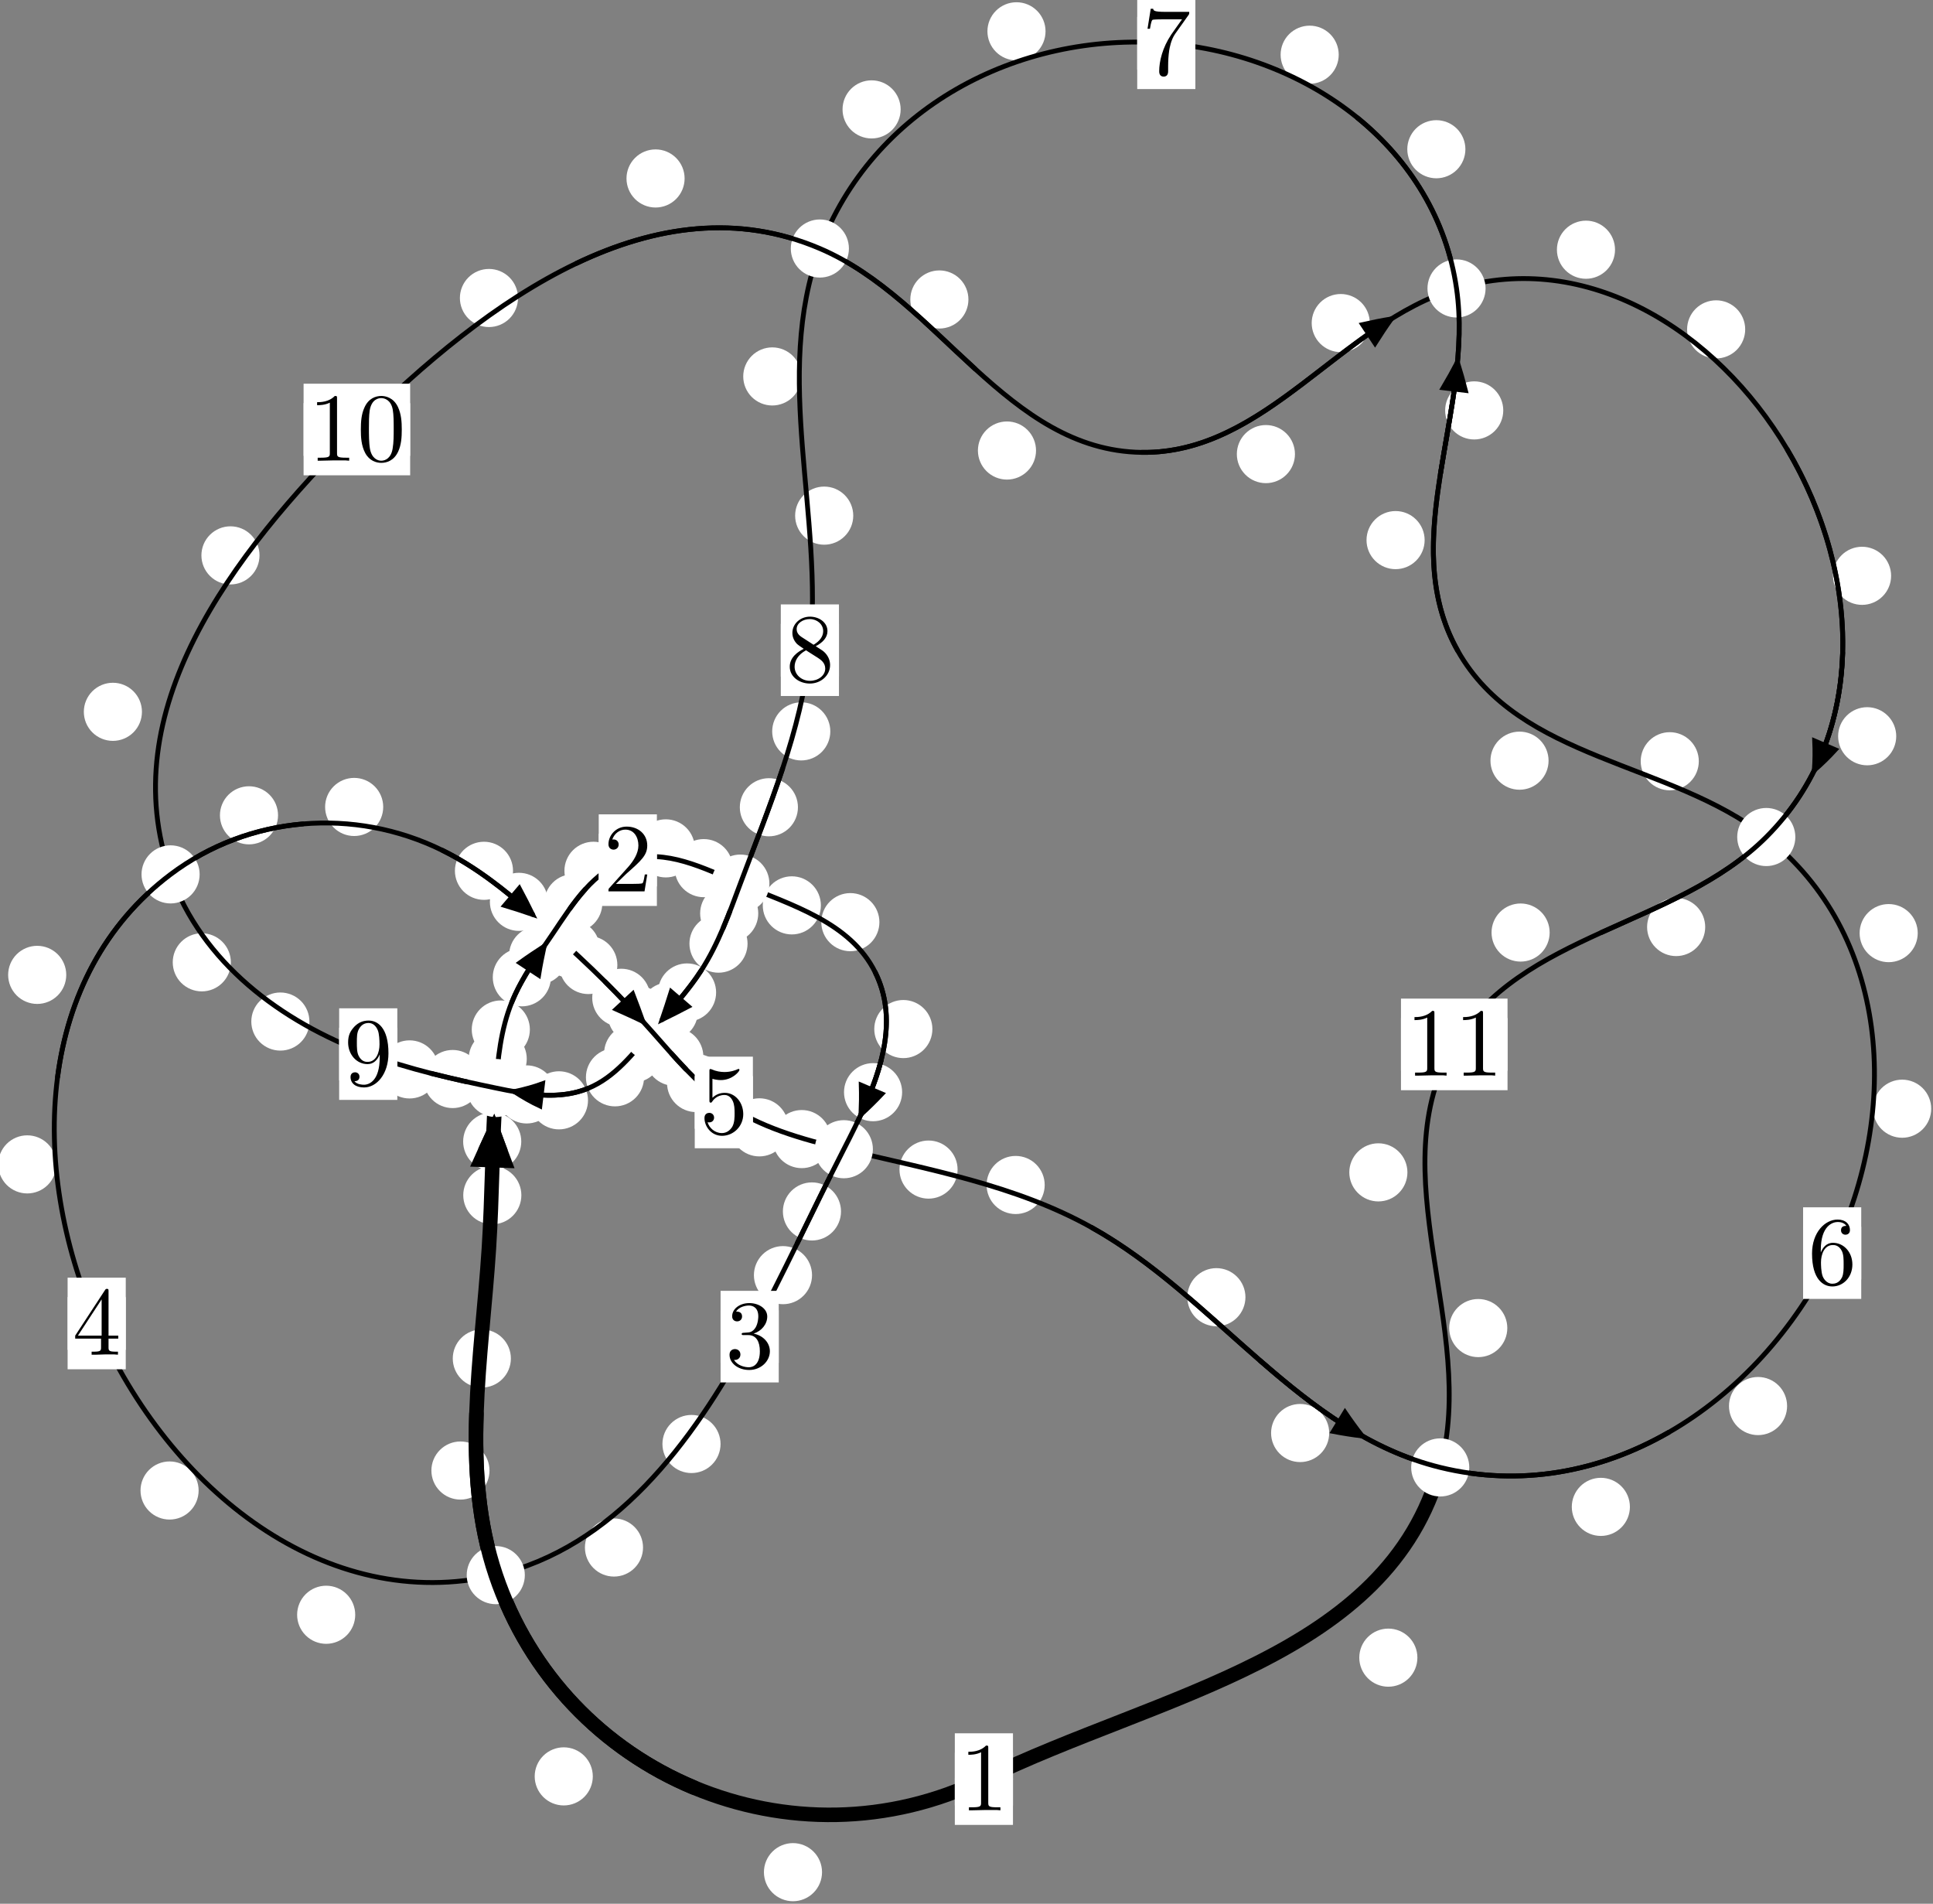 <?xml version="1.0"?>
<!-- Created by MetaPost 1.999 on 2021.07.06:0014 -->
<svg version="1.1" xmlns="http://www.w3.org/2000/svg" xmlns:xlink="http://www.w3.org/1999/xlink" width="198.846" height="195.799" viewBox="0 0 198.846 195.799">
<rect x="0" y="0" width="198.846" height="195.799" fill="#808080" stroke="none"/>
<!-- Original BoundingBox: -51.184433 -33.538925 147.661316 162.259979 -->
  <defs>
    <g transform="scale(0.01,0.01)" id="GLYPHcmr10_48">
      <path style="fill-rule: evenodd;" d="M460 -320C460 -400,455 -480,420 -554C374 -650,292 -666,250 -666C190 -666,117 -640,76 -547C44 -478,39 -400,39 -320C39 -245,43 -155,84 -79C127 2,200 22,249 22C303 22,379 1,423 -94C455 -163,460 -241,460 -320M249 -0C210 -0,151 -25,133 -121C122 -181,122 -273,122 -332C122 -396,122 -462,130 -516C149 -635,224 -644,249 -644C282 -644,348 -626,367 -527C377 -471,377 -395,377 -332C377 -257,377 -189,366 -125C351 -30,294 -0,249 -0"></path>
    </g>
    <g transform="scale(0.01,0.01)" id="GLYPHcmr10_49">
      <path style="fill-rule: evenodd;" d="M294 -640C294 -664,294 -666,271 -666C209 -602,121 -602,89 -602L89 -571C109 -571,168 -571,220 -597L220 -79C220 -43,217 -31,127 -31L95 -31L95 -0L257 -0L130 -3L217 -3L257 -3L297 -3L384 -3L419 -0L419 -31L387 -31C297 -31,294 -42,294 -79"></path>
    </g>
    <g transform="scale(0.01,0.01)" id="GLYPHcmr10_50">
      <path style="fill-rule: evenodd;" d="M127 -77L233 -180C389 -318,449 -372,449 -472C449 -586,359 -666,237 -666C124 -666,50 -574,50 -485C50 -429,100 -429,103 -429C120 -429,155 -441,155 -482C155 -508,137 -534,102 -534C94 -534,92 -534,89 -533C112 -598,166 -635,224 -635C315 -635,358 -554,358 -472C358 -392,308 -313,253 -251L61 -37C50 -26,50 -24,50 -0L421 -0L449 -174L424 -174C419 -144,412 -100,402 -85C395 -77,329 -77,307 -77"></path>
    </g>
    <g transform="scale(0.01,0.01)" id="GLYPHcmr10_51">
      <path style="fill-rule: evenodd;" d="M290 -352C372 -379,430 -449,430 -528C430 -610,342 -666,246 -666C145 -666,69 -606,69 -530C69 -497,91 -478,120 -478C151 -478,171 -500,171 -529C171 -579,124 -579,109 -579C140 -628,206 -641,242 -641C283 -641,338 -619,338 -529C338 -517,336 -459,310 -415C280 -367,246 -364,221 -363C213 -362,189 -360,182 -360C174 -359,167 -358,167 -348C167 -337,174 -337,191 -337L235 -337C317 -337,354 -269,354 -171C354 -35,285 -6,241 -6C198 -6,123 -23,88 -82C123 -77,154 -99,154 -137C154 -173,127 -193,98 -193C74 -193,42 -179,42 -135C42 -44,135 22,244 22C366 22,457 -69,457 -171C457 -253,394 -331,290 -352"></path>
    </g>
    <g transform="scale(0.01,0.01)" id="GLYPHcmr10_52">
      <path style="fill-rule: evenodd;" d="M294 -165L294 -78C294 -42,292 -31,218 -31L197 -31L197 -0L332 -0L238 -3L290 -3L332 -3L374 -3L427 -3L468 -0L468 -31L447 -31C373 -31,371 -42,371 -78L371 -165L471 -165L471 -196L371 -196L371 -651C371 -671,371 -677,355 -677C346 -677,343 -677,335 -665L28 -196L28 -165M300 -196L56 -196L300 -569"></path>
    </g>
    <g transform="scale(0.01,0.01)" id="GLYPHcmr10_53">
      <path style="fill-rule: evenodd;" d="M449 -201C449 -320,367 -420,259 -420C211 -420,168 -404,132 -369L132 -564C152 -558,185 -551,217 -551C340 -551,410 -642,410 -655C410 -661,407 -666,400 -666C399 -666,397 -666,392 -663C372 -654,323 -634,256 -634C216 -634,170 -641,123 -662C115 -665,113 -665,111 -665C101 -665,101 -657,101 -641L101 -345C101 -327,101 -319,115 -319C122 -319,124 -322,128 -328C139 -344,176 -398,257 -398C309 -398,334 -352,342 -334C358 -297,360 -258,360 -208C360 -173,360 -113,336 -71C312 -32,275 -6,229 -6C156 -6,99 -59,82 -118C85 -117,88 -116,99 -116C132 -116,149 -141,149 -165C149 -189,132 -214,99 -214C85 -214,50 -207,50 -161C50 -75,119 22,231 22C347 22,449 -74,449 -201"></path>
    </g>
    <g transform="scale(0.01,0.01)" id="GLYPHcmr10_54">
      <path style="fill-rule: evenodd;" d="M132 -328L132 -352C132 -605,256 -641,307 -641C331 -641,373 -635,395 -601C380 -601,340 -601,340 -556C340 -525,364 -510,386 -510C402 -510,432 -519,432 -558C432 -618,388 -666,305 -666C177 -666,42 -537,42 -316C42 -49,158 22,251 22C362 22,457 -72,457 -204C457 -331,368 -427,257 -427C189 -427,152 -376,132 -328M251 -6C188 -6,158 -66,152 -81C134 -128,134 -208,134 -226C134 -304,166 -404,256 -404C272 -404,318 -404,349 -342C367 -305,367 -254,367 -205C367 -157,367 -107,350 -71C320 -11,274 -6,251 -6"></path>
    </g>
    <g transform="scale(0.01,0.01)" id="GLYPHcmr10_55">
      <path style="fill-rule: evenodd;" d="M476 -609C485 -621,485 -623,485 -644L242 -644C120 -644,118 -657,114 -676L89 -676L56 -470L81 -470C84 -486,93 -549,106 -561C113 -567,191 -567,204 -567L411 -567C400 -551,321 -442,299 -409C209 -274,176 -135,176 -33C176 -23,176 22,222 22C268 22,268 -23,268 -33L268 -84C268 -139,271 -194,279 -248C283 -271,297 -357,341 -419"></path>
    </g>
    <g transform="scale(0.01,0.01)" id="GLYPHcmr10_56">
      <path style="fill-rule: evenodd;" d="M163 -457C117 -487,113 -521,113 -538C113 -599,178 -641,249 -641C322 -641,386 -589,386 -517C386 -460,347 -412,287 -377M309 -362C381 -399,430 -451,430 -517C430 -609,341 -666,250 -666C150 -666,69 -592,69 -499C69 -481,71 -436,113 -389C124 -377,161 -352,186 -335C128 -306,42 -250,42 -151C42 -45,144 22,249 22C362 22,457 -61,457 -168C457 -204,446 -249,408 -291C389 -312,373 -322,309 -362M209 -320L332 -242C360 -223,407 -193,407 -132C407 -58,332 -6,250 -6C164 -6,92 -68,92 -151C92 -209,124 -273,209 -320"></path>
    </g>
    <g transform="scale(0.01,0.01)" id="GLYPHcmr10_57">
      <path style="fill-rule: evenodd;" d="M367 -318L367 -286C367 -52,263 -6,205 -6C188 -6,134 -8,107 -42C151 -42,159 -71,159 -88C159 -119,135 -134,113 -134C97 -134,67 -125,67 -86C67 -19,121 22,206 22C335 22,457 -114,457 -329C457 -598,342 -666,253 -666C198 -666,149 -648,106 -603C65 -558,42 -516,42 -441C42 -316,130 -218,242 -218C303 -218,344 -260,367 -318M243 -241C227 -241,181 -241,150 -304C132 -341,132 -391,132 -440C132 -494,132 -541,153 -578C180 -628,218 -641,253 -641C299 -641,332 -607,349 -562C361 -530,365 -467,365 -421C365 -338,331 -241,243 -241"></path>
    </g>
  </defs>
  <path d="M84.562 192.55C84.562 191.757,84.247 190.997,83.687 190.437C83.126 189.876,82.366 189.561,81.573 189.561C80.781 189.561,80.02 189.876,79.46 190.437C78.899 190.997,78.585 191.757,78.585 192.55C78.585 193.343,78.899 194.103,79.46 194.663C80.02 195.224,80.781 195.539,81.573 195.539C82.366 195.539,83.126 195.224,83.687 194.663C84.247 194.103,84.562 193.343,84.562 192.55Z" style="fill: rgb(100%,100%,100%);stroke: none;"></path>
  <path d="M104.201 182.978C104.201 182.185,103.886 181.425,103.326 180.864C102.765 180.304,102.005 179.989,101.212 179.989C100.42 179.989,99.659 180.304,99.099 180.864C98.538 181.425,98.223 182.185,98.223 182.978C98.223 183.77,98.538 184.53,99.099 185.091C99.659 185.651,100.42 185.966,101.212 185.966C102.005 185.966,102.765 185.651,103.326 185.091C103.886 184.53,104.201 183.77,104.201 182.978Z" style="fill: rgb(100%,100%,100%);stroke: none;"></path>
  <path d="M50.355 151.243C50.355 150.45,50.04 149.69,49.479 149.13C48.919 148.569,48.159 148.254,47.366 148.254C46.573 148.254,45.813 148.569,45.253 149.13C44.692 149.69,44.377 150.45,44.377 151.243C44.377 152.036,44.692 152.796,45.253 153.356C45.813 153.917,46.573 154.232,47.366 154.232C48.159 154.232,48.919 153.917,49.479 153.356C50.04 152.796,50.355 152.036,50.355 151.243Z" style="fill: rgb(100%,100%,100%);stroke: none;"></path>
  <path d="M60.981 182.699C60.981 181.906,60.666 181.146,60.106 180.585C59.545 180.025,58.785 179.71,57.992 179.71C57.2 179.71,56.439 180.025,55.879 180.585C55.319 181.146,55.004 181.906,55.004 182.699C55.004 183.491,55.319 184.251,55.879 184.812C56.439 185.372,57.2 185.687,57.992 185.687C58.785 185.687,59.545 185.372,60.106 184.812C60.666 184.251,60.981 183.491,60.981 182.699Z" style="fill: rgb(100%,100%,100%);stroke: none;"></path>
  <path d="M53.632 122.927C53.632 122.134,53.317 121.374,52.757 120.814C52.197 120.253,51.436 119.938,50.644 119.938C49.851 119.938,49.091 120.253,48.53 120.814C47.97 121.374,47.655 122.134,47.655 122.927C47.655 123.72,47.97 124.48,48.53 125.04C49.091 125.601,49.851 125.916,50.644 125.916C51.436 125.916,52.197 125.601,52.757 125.04C53.317 124.48,53.632 123.72,53.632 122.927Z" style="fill: rgb(100%,100%,100%);stroke: none;"></path>
  <path d="M52.554 139.72C52.554 138.927,52.239 138.167,51.678 137.607C51.118 137.046,50.358 136.731,49.565 136.731C48.772 136.731,48.012 137.046,47.452 137.607C46.891 138.167,46.576 138.927,46.576 139.72C46.576 140.513,46.891 141.273,47.452 141.833C48.012 142.394,48.772 142.709,49.565 142.709C50.358 142.709,51.118 142.394,51.678 141.833C52.239 141.273,52.554 140.513,52.554 139.72Z" style="fill: rgb(100%,100%,100%);stroke: none;"></path>
  <path d="M54.188 108.902C54.188 108.109,53.874 107.349,53.313 106.788C52.753 106.228,51.992 105.913,51.2 105.913C50.407 105.913,49.647 106.228,49.086 106.788C48.526 107.349,48.211 108.109,48.211 108.902C48.211 109.694,48.526 110.454,49.086 111.015C49.647 111.575,50.407 111.89,51.2 111.89C51.992 111.89,52.753 111.575,53.313 111.015C53.874 110.454,54.188 109.694,54.188 108.902Z" style="fill: rgb(100%,100%,100%);stroke: none;"></path>
  <path d="M53.622 117.404C53.622 116.611,53.307 115.851,52.746 115.29C52.186 114.73,51.426 114.415,50.633 114.415C49.84 114.415,49.08 114.73,48.52 115.29C47.959 115.851,47.644 116.611,47.644 117.404C47.644 118.196,47.959 118.956,48.52 119.517C49.08 120.077,49.84 120.392,50.633 120.392C51.426 120.392,52.186 120.077,52.746 119.517C53.307 118.956,53.622 118.196,53.622 117.404Z" style="fill: rgb(100%,100%,100%);stroke: none;"></path>
  <path d="M56.669 100.512C56.669 99.719,56.354 98.959,55.794 98.399C55.233 97.838,54.473 97.523,53.68 97.523C52.888 97.523,52.128 97.838,51.567 98.399C51.007 98.959,50.692 99.719,50.692 100.512C50.692 101.305,51.007 102.065,51.567 102.625C52.128 103.186,52.888 103.501,53.68 103.501C54.473 103.501,55.233 103.186,55.794 102.625C56.354 102.065,56.669 101.305,56.669 100.512Z" style="fill: rgb(100%,100%,100%);stroke: none;"></path>
  <path d="M54.507 105.884C54.507 105.091,54.192 104.331,53.632 103.77C53.071 103.21,52.311 102.895,51.518 102.895C50.726 102.895,49.965 103.21,49.405 103.77C48.844 104.331,48.529 105.091,48.529 105.884C48.529 106.676,48.844 107.437,49.405 107.997C49.965 108.557,50.726 108.872,51.518 108.872C52.311 108.872,53.071 108.557,53.632 107.997C54.192 107.437,54.507 106.676,54.507 105.884Z" style="fill: rgb(100%,100%,100%);stroke: none;"></path>
  <path d="M61.961 92.893C61.961 92.1,61.646 91.34,61.086 90.779C60.525 90.219,59.765 89.904,58.973 89.904C58.18 89.904,57.42 90.219,56.859 90.779C56.299 91.34,55.984 92.1,55.984 92.893C55.984 93.685,56.299 94.445,56.859 95.006C57.42 95.566,58.18 95.881,58.973 95.881C59.765 95.881,60.525 95.566,61.086 95.006C61.646 94.445,61.961 93.685,61.961 92.893Z" style="fill: rgb(100%,100%,100%);stroke: none;"></path>
  <path d="M58.346 98.262C58.346 97.47,58.031 96.71,57.471 96.149C56.91 95.589,56.15 95.274,55.357 95.274C54.565 95.274,53.805 95.589,53.244 96.149C52.684 96.71,52.369 97.47,52.369 98.262C52.369 99.055,52.684 99.815,53.244 100.376C53.805 100.936,54.565 101.251,55.357 101.251C56.15 101.251,56.91 100.936,57.471 100.376C58.031 99.815,58.346 99.055,58.346 98.262Z" style="fill: rgb(100%,100%,100%);stroke: none;"></path>
  <path d="M71.479 87.254C71.479 86.461,71.165 85.701,70.604 85.14C70.044 84.58,69.283 84.265,68.491 84.265C67.698 84.265,66.938 84.58,66.377 85.14C65.817 85.701,65.502 86.461,65.502 87.254C65.502 88.046,65.817 88.806,66.377 89.367C66.938 89.927,67.698 90.242,68.491 90.242C69.283 90.242,70.044 89.927,70.604 89.367C71.165 88.806,71.479 88.046,71.479 87.254Z" style="fill: rgb(100%,100%,100%);stroke: none;"></path>
  <path d="M64.039 89.559C64.039 88.766,63.724 88.006,63.164 87.445C62.603 86.885,61.843 86.57,61.051 86.57C60.258 86.57,59.498 86.885,58.937 87.445C58.377 88.006,58.062 88.766,58.062 89.559C58.062 90.351,58.377 91.111,58.937 91.672C59.498 92.232,60.258 92.547,61.051 92.547C61.843 92.547,62.603 92.232,63.164 91.672C63.724 91.111,64.039 90.351,64.039 89.559Z" style="fill: rgb(100%,100%,100%);stroke: none;"></path>
  <path d="M84.444 93.116C84.444 92.323,84.129 91.563,83.568 91.003C83.008 90.442,82.248 90.127,81.455 90.127C80.662 90.127,79.902 90.442,79.342 91.003C78.781 91.563,78.466 92.323,78.466 93.116C78.466 93.909,78.781 94.669,79.342 95.229C79.902 95.79,80.662 96.105,81.455 96.105C82.248 96.105,83.008 95.79,83.568 95.229C84.129 94.669,84.444 93.909,84.444 93.116Z" style="fill: rgb(100%,100%,100%);stroke: none;"></path>
  <path d="M75.383 89.287C75.383 88.494,75.068 87.734,74.508 87.174C73.947 86.613,73.187 86.298,72.394 86.298C71.602 86.298,70.841 86.613,70.281 87.174C69.72 87.734,69.406 88.494,69.406 89.287C69.406 90.08,69.72 90.84,70.281 91.4C70.841 91.961,71.602 92.276,72.394 92.276C73.187 92.276,73.947 91.961,74.508 91.4C75.068 90.84,75.383 90.08,75.383 89.287Z" style="fill: rgb(100%,100%,100%);stroke: none;"></path>
  <path d="M95.914 105.837C95.914 105.045,95.599 104.285,95.039 103.724C94.478 103.164,93.718 102.849,92.925 102.849C92.133 102.849,91.372 103.164,90.812 103.724C90.251 104.285,89.936 105.045,89.936 105.837C89.936 106.63,90.251 107.39,90.812 107.951C91.372 108.511,92.133 108.826,92.925 108.826C93.718 108.826,94.478 108.511,95.039 107.951C95.599 107.39,95.914 106.63,95.914 105.837Z" style="fill: rgb(100%,100%,100%);stroke: none;"></path>
  <path d="M90.464 94.842C90.464 94.049,90.149 93.289,89.589 92.729C89.028 92.168,88.268 91.853,87.475 91.853C86.683 91.853,85.923 92.168,85.362 92.729C84.802 93.289,84.487 94.049,84.487 94.842C84.487 95.635,84.802 96.395,85.362 96.955C85.923 97.516,86.683 97.831,87.475 97.831C88.268 97.831,89.028 97.516,89.589 96.955C90.149 96.395,90.464 95.635,90.464 94.842Z" style="fill: rgb(100%,100%,100%);stroke: none;"></path>
  <path d="M86.514 124.595C86.514 123.803,86.199 123.043,85.638 122.482C85.078 121.922,84.318 121.607,83.525 121.607C82.732 121.607,81.972 121.922,81.412 122.482C80.851 123.043,80.536 123.803,80.536 124.595C80.536 125.388,80.851 126.148,81.412 126.709C81.972 127.269,82.732 127.584,83.525 127.584C84.318 127.584,85.078 127.269,85.638 126.709C86.199 126.148,86.514 125.388,86.514 124.595Z" style="fill: rgb(100%,100%,100%);stroke: none;"></path>
  <path d="M92.801 112.33C92.801 111.537,92.486 110.777,91.925 110.217C91.365 109.656,90.605 109.341,89.812 109.341C89.019 109.341,88.259 109.656,87.699 110.217C87.138 110.777,86.823 111.537,86.823 112.33C86.823 113.123,87.138 113.883,87.699 114.443C88.259 115.004,89.019 115.319,89.812 115.319C90.605 115.319,91.365 115.004,91.925 114.443C92.486 113.883,92.801 113.123,92.801 112.33Z" style="fill: rgb(100%,100%,100%);stroke: none;"></path>
  <path d="M74.122 148.513C74.122 147.72,73.807 146.96,73.246 146.4C72.686 145.839,71.926 145.524,71.133 145.524C70.34 145.524,69.58 145.839,69.02 146.4C68.459 146.96,68.144 147.72,68.144 148.513C68.144 149.306,68.459 150.066,69.02 150.626C69.58 151.187,70.34 151.502,71.133 151.502C71.926 151.502,72.686 151.187,73.246 150.626C73.807 150.066,74.122 149.306,74.122 148.513Z" style="fill: rgb(100%,100%,100%);stroke: none;"></path>
  <path d="M83.533 131.148C83.533 130.355,83.218 129.595,82.657 129.034C82.097 128.474,81.337 128.159,80.544 128.159C79.751 128.159,78.991 128.474,78.431 129.034C77.87 129.595,77.555 130.355,77.555 131.148C77.555 131.94,77.87 132.701,78.431 133.261C78.991 133.822,79.751 134.136,80.544 134.136C81.337 134.136,82.097 133.822,82.657 133.261C83.218 132.701,83.533 131.94,83.533 131.148Z" style="fill: rgb(100%,100%,100%);stroke: none;"></path>
  <path d="M36.542 166.076C36.542 165.284,36.227 164.524,35.667 163.963C35.106 163.403,34.346 163.088,33.553 163.088C32.761 163.088,32 163.403,31.44 163.963C30.88 164.524,30.565 165.284,30.565 166.076C30.565 166.869,30.88 167.629,31.44 168.19C32 168.75,32.761 169.065,33.553 169.065C34.346 169.065,35.106 168.75,35.667 168.19C36.227 167.629,36.542 166.869,36.542 166.076Z" style="fill: rgb(100%,100%,100%);stroke: none;"></path>
  <path d="M66.148 159.159C66.148 158.366,65.833 157.606,65.273 157.046C64.712 156.485,63.952 156.17,63.159 156.17C62.367 156.17,61.606 156.485,61.046 157.046C60.485 157.606,60.171 158.366,60.171 159.159C60.171 159.952,60.485 160.712,61.046 161.272C61.606 161.833,62.367 162.148,63.159 162.148C63.952 162.148,64.712 161.833,65.273 161.272C65.833 160.712,66.148 159.952,66.148 159.159Z" style="fill: rgb(100%,100%,100%);stroke: none;"></path>
  <path d="M5.793 119.755C5.793 118.963,5.478 118.202,4.918 117.642C4.357 117.082,3.597 116.767,2.804 116.767C2.012 116.767,1.251 117.082,0.691 117.642C0.131 118.202,-0.184 118.963,-0.184 119.755C-0.184 120.548,0.131 121.308,0.691 121.869C1.251 122.429,2.012 122.744,2.804 122.744C3.597 122.744,4.357 122.429,4.918 121.869C5.478 121.308,5.793 120.548,5.793 119.755Z" style="fill: rgb(100%,100%,100%);stroke: none;"></path>
  <path d="M20.432 153.296C20.432 152.503,20.117 151.743,19.557 151.183C18.996 150.622,18.236 150.307,17.444 150.307C16.651 150.307,15.891 150.622,15.33 151.183C14.77 151.743,14.455 152.503,14.455 153.296C14.455 154.089,14.77 154.849,15.33 155.409C15.891 155.97,16.651 156.285,17.444 156.285C18.236 156.285,18.996 155.97,19.557 155.409C20.117 154.849,20.432 154.089,20.432 153.296Z" style="fill: rgb(100%,100%,100%);stroke: none;"></path>
  <path d="M28.602 83.854C28.602 83.062,28.287 82.302,27.727 81.741C27.166 81.181,26.406 80.866,25.613 80.866C24.821 80.866,24.061 81.181,23.5 81.741C22.94 82.302,22.625 83.062,22.625 83.854C22.625 84.647,22.94 85.407,23.5 85.968C24.061 86.528,24.821 86.843,25.613 86.843C26.406 86.843,27.166 86.528,27.727 85.968C28.287 85.407,28.602 84.647,28.602 83.854Z" style="fill: rgb(100%,100%,100%);stroke: none;"></path>
  <path d="M6.815 100.265C6.815 99.472,6.5 98.712,5.94 98.151C5.38 97.591,4.619 97.276,3.827 97.276C3.034 97.276,2.274 97.591,1.713 98.151C1.153 98.712,0.838 99.472,0.838 100.265C0.838 101.057,1.153 101.817,1.713 102.378C2.274 102.938,3.034 103.253,3.827 103.253C4.619 103.253,5.38 102.938,5.94 102.378C6.5 101.817,6.815 101.057,6.815 100.265Z" style="fill: rgb(100%,100%,100%);stroke: none;"></path>
  <path d="M52.774 89.561C52.774 88.768,52.459 88.008,51.899 87.447C51.338 86.887,50.578 86.572,49.786 86.572C48.993 86.572,48.233 86.887,47.672 87.447C47.112 88.008,46.797 88.768,46.797 89.561C46.797 90.353,47.112 91.114,47.672 91.674C48.233 92.234,48.993 92.549,49.786 92.549C50.578 92.549,51.338 92.234,51.899 91.674C52.459 91.114,52.774 90.353,52.774 89.561Z" style="fill: rgb(100%,100%,100%);stroke: none;"></path>
  <path d="M39.421 82.994C39.421 82.201,39.106 81.441,38.546 80.881C37.985 80.32,37.225 80.005,36.432 80.005C35.64 80.005,34.88 80.32,34.319 80.881C33.759 81.441,33.444 82.201,33.444 82.994C33.444 83.787,33.759 84.547,34.319 85.107C34.88 85.668,35.64 85.983,36.432 85.983C37.225 85.983,37.985 85.668,38.546 85.107C39.106 84.547,39.421 83.787,39.421 82.994Z" style="fill: rgb(100%,100%,100%);stroke: none;"></path>
  <path d="M61.707 97.598C61.707 96.805,61.392 96.045,60.832 95.485C60.271 94.924,59.511 94.609,58.719 94.609C57.926 94.609,57.166 94.924,56.605 95.485C56.045 96.045,55.73 96.805,55.73 97.598C55.73 98.391,56.045 99.151,56.605 99.711C57.166 100.272,57.926 100.587,58.719 100.587C59.511 100.587,60.271 100.272,60.832 99.711C61.392 99.151,61.707 98.391,61.707 97.598Z" style="fill: rgb(100%,100%,100%);stroke: none;"></path>
  <path d="M56.372 92.754C56.372 91.961,56.057 91.201,55.496 90.64C54.936 90.08,54.176 89.765,53.383 89.765C52.59 89.765,51.83 90.08,51.27 90.64C50.709 91.201,50.394 91.961,50.394 92.754C50.394 93.546,50.709 94.307,51.27 94.867C51.83 95.427,52.59 95.742,53.383 95.742C54.176 95.742,54.936 95.427,55.496 94.867C56.057 94.307,56.372 93.546,56.372 92.754Z" style="fill: rgb(100%,100%,100%);stroke: none;"></path>
  <path d="M66.899 102.621C66.899 101.828,66.584 101.068,66.024 100.508C65.463 99.947,64.703 99.632,63.91 99.632C63.118 99.632,62.358 99.947,61.797 100.508C61.237 101.068,60.922 101.828,60.922 102.621C60.922 103.414,61.237 104.174,61.797 104.734C62.358 105.295,63.118 105.61,63.91 105.61C64.703 105.61,65.463 105.295,66.024 104.734C66.584 104.174,66.899 103.414,66.899 102.621Z" style="fill: rgb(100%,100%,100%);stroke: none;"></path>
  <path d="M63.508 99.249C63.508 98.457,63.193 97.697,62.632 97.136C62.072 96.576,61.312 96.261,60.519 96.261C59.726 96.261,58.966 96.576,58.406 97.136C57.845 97.697,57.53 98.457,57.53 99.249C57.53 100.042,57.845 100.802,58.406 101.363C58.966 101.923,59.726 102.238,60.519 102.238C61.312 102.238,62.072 101.923,62.632 101.363C63.193 100.802,63.508 100.042,63.508 99.249Z" style="fill: rgb(100%,100%,100%);stroke: none;"></path>
  <path d="M72.355 108.684C72.355 107.892,72.04 107.132,71.48 106.571C70.92 106.011,70.159 105.696,69.367 105.696C68.574 105.696,67.814 106.011,67.253 106.571C66.693 107.132,66.378 107.892,66.378 108.684C66.378 109.477,66.693 110.237,67.253 110.798C67.814 111.358,68.574 111.673,69.367 111.673C70.159 111.673,70.92 111.358,71.48 110.798C72.04 110.237,72.355 109.477,72.355 108.684Z" style="fill: rgb(100%,100%,100%);stroke: none;"></path>
  <path d="M68.494 104.334C68.494 103.541,68.179 102.781,67.619 102.22C67.058 101.66,66.298 101.345,65.505 101.345C64.713 101.345,63.952 101.66,63.392 102.22C62.831 102.781,62.517 103.541,62.517 104.334C62.517 105.126,62.831 105.887,63.392 106.447C63.952 107.007,64.713 107.322,65.505 107.322C66.298 107.322,67.058 107.007,67.619 106.447C68.179 105.887,68.494 105.126,68.494 104.334Z" style="fill: rgb(100%,100%,100%);stroke: none;"></path>
  <path d="M81.103 115.946C81.103 115.153,80.788 114.393,80.227 113.832C79.667 113.272,78.907 112.957,78.114 112.957C77.321 112.957,76.561 113.272,76.001 113.832C75.44 114.393,75.125 115.153,75.125 115.946C75.125 116.738,75.44 117.498,76.001 118.059C76.561 118.619,77.321 118.934,78.114 118.934C78.907 118.934,79.667 118.619,80.227 118.059C80.788 117.498,81.103 116.738,81.103 115.946Z" style="fill: rgb(100%,100%,100%);stroke: none;"></path>
  <path d="M74.595 111.389C74.595 110.596,74.28 109.836,73.72 109.275C73.159 108.715,72.399 108.4,71.607 108.4C70.814 108.4,70.054 108.715,69.493 109.275C68.933 109.836,68.618 110.596,68.618 111.389C68.618 112.181,68.933 112.942,69.493 113.502C70.054 114.063,70.814 114.377,71.607 114.377C72.399 114.377,73.159 114.063,73.72 113.502C74.28 112.942,74.595 112.181,74.595 111.389Z" style="fill: rgb(100%,100%,100%);stroke: none;"></path>
  <path d="M98.507 120.29C98.507 119.497,98.192 118.737,97.631 118.177C97.071 117.616,96.311 117.301,95.518 117.301C94.725 117.301,93.965 117.616,93.405 118.177C92.844 118.737,92.529 119.497,92.529 120.29C92.529 121.083,92.844 121.843,93.405 122.403C93.965 122.964,94.725 123.279,95.518 123.279C96.311 123.279,97.071 122.964,97.631 122.403C98.192 121.843,98.507 121.083,98.507 120.29Z" style="fill: rgb(100%,100%,100%);stroke: none;"></path>
  <path d="M85.462 117.154C85.462 116.361,85.147 115.601,84.587 115.04C84.026 114.48,83.266 114.165,82.474 114.165C81.681 114.165,80.921 114.48,80.36 115.04C79.8 115.601,79.485 116.361,79.485 117.154C79.485 117.946,79.8 118.707,80.36 119.267C80.921 119.827,81.681 120.142,82.474 120.142C83.266 120.142,84.026 119.827,84.587 119.267C85.147 118.707,85.462 117.946,85.462 117.154Z" style="fill: rgb(100%,100%,100%);stroke: none;"></path>
  <path d="M128.117 133.415C128.117 132.622,127.802 131.862,127.242 131.302C126.681 130.741,125.921 130.426,125.128 130.426C124.336 130.426,123.576 130.741,123.015 131.302C122.455 131.862,122.14 132.622,122.14 133.415C122.14 134.208,122.455 134.968,123.015 135.528C123.576 136.089,124.336 136.404,125.128 136.404C125.921 136.404,126.681 136.089,127.242 135.528C127.802 134.968,128.117 134.208,128.117 133.415Z" style="fill: rgb(100%,100%,100%);stroke: none;"></path>
  <path d="M107.467 121.874C107.467 121.082,107.152 120.322,106.591 119.761C106.031 119.201,105.271 118.886,104.478 118.886C103.685 118.886,102.925 119.201,102.365 119.761C101.804 120.322,101.489 121.082,101.489 121.874C101.489 122.667,101.804 123.427,102.365 123.988C102.925 124.548,103.685 124.863,104.478 124.863C105.271 124.863,106.031 124.548,106.591 123.988C107.152 123.427,107.467 122.667,107.467 121.874Z" style="fill: rgb(100%,100%,100%);stroke: none;"></path>
  <path d="M167.667 154.98C167.667 154.187,167.352 153.427,166.791 152.866C166.231 152.306,165.47 151.991,164.678 151.991C163.885 151.991,163.125 152.306,162.564 152.866C162.004 153.427,161.689 154.187,161.689 154.98C161.689 155.772,162.004 156.533,162.564 157.093C163.125 157.654,163.885 157.968,164.678 157.968C165.47 157.968,166.231 157.654,166.791 157.093C167.352 156.533,167.667 155.772,167.667 154.98Z" style="fill: rgb(100%,100%,100%);stroke: none;"></path>
  <path d="M136.734 147.384C136.734 146.592,136.419 145.831,135.858 145.271C135.298 144.71,134.538 144.395,133.745 144.395C132.952 144.395,132.192 144.71,131.632 145.271C131.071 145.831,130.756 146.592,130.756 147.384C130.756 148.177,131.071 148.937,131.632 149.498C132.192 150.058,132.952 150.373,133.745 150.373C134.538 150.373,135.298 150.058,135.858 149.498C136.419 148.937,136.734 148.177,136.734 147.384Z" style="fill: rgb(100%,100%,100%);stroke: none;"></path>
  <path d="M198.661 114.028C198.661 113.236,198.346 112.476,197.786 111.915C197.225 111.355,196.465 111.04,195.673 111.04C194.88 111.04,194.12 111.355,193.559 111.915C192.999 112.476,192.684 113.236,192.684 114.028C192.684 114.821,192.999 115.581,193.559 116.142C194.12 116.702,194.88 117.017,195.673 117.017C196.465 117.017,197.225 116.702,197.786 116.142C198.346 115.581,198.661 114.821,198.661 114.028Z" style="fill: rgb(100%,100%,100%);stroke: none;"></path>
  <path d="M183.837 144.61C183.837 143.817,183.522 143.057,182.962 142.496C182.401 141.936,181.641 141.621,180.848 141.621C180.056 141.621,179.295 141.936,178.735 142.496C178.175 143.057,177.86 143.817,177.86 144.61C177.86 145.402,178.175 146.163,178.735 146.723C179.295 147.284,180.056 147.599,180.848 147.599C181.641 147.599,182.401 147.284,182.962 146.723C183.522 146.163,183.837 145.402,183.837 144.61Z" style="fill: rgb(100%,100%,100%);stroke: none;"></path>
  <path d="M174.755 78.293C174.755 77.5,174.44 76.74,173.88 76.18C173.319 75.619,172.559 75.304,171.767 75.304C170.974 75.304,170.214 75.619,169.653 76.18C169.093 76.74,168.778 77.5,168.778 78.293C168.778 79.086,169.093 79.846,169.653 80.406C170.214 80.967,170.974 81.282,171.767 81.282C172.559 81.282,173.319 80.967,173.88 80.406C174.44 79.846,174.755 79.086,174.755 78.293Z" style="fill: rgb(100%,100%,100%);stroke: none;"></path>
  <path d="M197.275 95.97C197.275 95.178,196.96 94.417,196.399 93.857C195.839 93.296,195.079 92.982,194.286 92.982C193.493 92.982,192.733 93.296,192.173 93.857C191.612 94.417,191.297 95.178,191.297 95.97C191.297 96.763,191.612 97.523,192.173 98.084C192.733 98.644,193.493 98.959,194.286 98.959C195.079 98.959,195.839 98.644,196.399 98.084C196.96 97.523,197.275 96.763,197.275 95.97Z" style="fill: rgb(100%,100%,100%);stroke: none;"></path>
  <path d="M146.551 55.55C146.551 54.757,146.236 53.997,145.675 53.436C145.115 52.876,144.355 52.561,143.562 52.561C142.769 52.561,142.009 52.876,141.449 53.436C140.888 53.997,140.573 54.757,140.573 55.55C140.573 56.342,140.888 57.102,141.449 57.663C142.009 58.223,142.769 58.538,143.562 58.538C144.355 58.538,145.115 58.223,145.675 57.663C146.236 57.102,146.551 56.342,146.551 55.55Z" style="fill: rgb(100%,100%,100%);stroke: none;"></path>
  <path d="M159.3 78.235C159.3 77.442,158.985 76.682,158.424 76.121C157.864 75.561,157.104 75.246,156.311 75.246C155.518 75.246,154.758 75.561,154.198 76.121C153.637 76.682,153.322 77.442,153.322 78.235C153.322 79.027,153.637 79.787,154.198 80.348C154.758 80.908,155.518 81.223,156.311 81.223C157.104 81.223,157.864 80.908,158.424 80.348C158.985 79.787,159.3 79.027,159.3 78.235Z" style="fill: rgb(100%,100%,100%);stroke: none;"></path>
  <path d="M150.744 15.348C150.744 14.556,150.429 13.796,149.869 13.235C149.308 12.675,148.548 12.36,147.755 12.36C146.963 12.36,146.203 12.675,145.642 13.235C145.082 13.796,144.767 14.556,144.767 15.348C144.767 16.141,145.082 16.901,145.642 17.462C146.203 18.022,146.963 18.337,147.755 18.337C148.548 18.337,149.308 18.022,149.869 17.462C150.429 16.901,150.744 16.141,150.744 15.348Z" style="fill: rgb(100%,100%,100%);stroke: none;"></path>
  <path d="M154.639 42.21C154.639 41.417,154.324 40.657,153.764 40.097C153.203 39.536,152.443 39.221,151.65 39.221C150.858 39.221,150.098 39.536,149.537 40.097C148.977 40.657,148.662 41.417,148.662 42.21C148.662 43.003,148.977 43.763,149.537 44.323C150.098 44.884,150.858 45.199,151.65 45.199C152.443 45.199,153.203 44.884,153.764 44.323C154.324 43.763,154.639 43.003,154.639 42.21Z" style="fill: rgb(100%,100%,100%);stroke: none;"></path>
  <path d="M107.554 3.22C107.554 2.427,107.239 1.667,106.678 1.107C106.118 0.546,105.358 0.231,104.565 0.231C103.772 0.231,103.012 0.546,102.452 1.107C101.891 1.667,101.576 2.427,101.576 3.22C101.576 4.013,101.891 4.773,102.452 5.333C103.012 5.894,103.772 6.209,104.565 6.209C105.358 6.209,106.118 5.894,106.678 5.333C107.239 4.773,107.554 4.013,107.554 3.22Z" style="fill: rgb(100%,100%,100%);stroke: none;"></path>
  <path d="M137.713 5.628C137.713 4.835,137.398 4.075,136.838 3.514C136.277 2.954,135.517 2.639,134.724 2.639C133.932 2.639,133.172 2.954,132.611 3.514C132.051 4.075,131.736 4.835,131.736 5.628C131.736 6.42,132.051 7.181,132.611 7.741C133.172 8.301,133.932 8.616,134.724 8.616C135.517 8.616,136.277 8.301,136.838 7.741C137.398 7.181,137.713 6.42,137.713 5.628Z" style="fill: rgb(100%,100%,100%);stroke: none;"></path>
  <path d="M82.433 38.715C82.433 37.923,82.118 37.163,81.558 36.602C80.997 36.042,80.237 35.727,79.444 35.727C78.652 35.727,77.892 36.042,77.331 36.602C76.771 37.163,76.456 37.923,76.456 38.715C76.456 39.508,76.771 40.268,77.331 40.829C77.892 41.389,78.652 41.704,79.444 41.704C80.237 41.704,80.997 41.389,81.558 40.829C82.118 40.268,82.433 39.508,82.433 38.715Z" style="fill: rgb(100%,100%,100%);stroke: none;"></path>
  <path d="M92.649 11.251C92.649 10.458,92.334 9.698,91.774 9.138C91.213 8.577,90.453 8.262,89.66 8.262C88.868 8.262,88.108 8.577,87.547 9.138C86.987 9.698,86.672 10.458,86.672 11.251C86.672 12.044,86.987 12.804,87.547 13.364C88.108 13.925,88.868 14.24,89.66 14.24C90.453 14.24,91.213 13.925,91.774 13.364C92.334 12.804,92.649 12.044,92.649 11.251Z" style="fill: rgb(100%,100%,100%);stroke: none;"></path>
  <path d="M85.413 75.221C85.413 74.428,85.098 73.668,84.537 73.108C83.977 72.547,83.217 72.232,82.424 72.232C81.631 72.232,80.871 72.547,80.311 73.108C79.75 73.668,79.435 74.428,79.435 75.221C79.435 76.014,79.75 76.774,80.311 77.334C80.871 77.895,81.631 78.21,82.424 78.21C83.217 78.21,83.977 77.895,84.537 77.334C85.098 76.774,85.413 76.014,85.413 75.221Z" style="fill: rgb(100%,100%,100%);stroke: none;"></path>
  <path d="M87.773 53.033C87.773 52.24,87.458 51.48,86.897 50.92C86.337 50.359,85.577 50.044,84.784 50.044C83.991 50.044,83.231 50.359,82.671 50.92C82.11 51.48,81.795 52.24,81.795 53.033C81.795 53.826,82.11 54.586,82.671 55.146C83.231 55.707,83.991 56.022,84.784 56.022C85.577 56.022,86.337 55.707,86.897 55.146C87.458 54.586,87.773 53.826,87.773 53.033Z" style="fill: rgb(100%,100%,100%);stroke: none;"></path>
  <path d="M78 93.944C78 93.151,77.685 92.391,77.125 91.83C76.564 91.27,75.804 90.955,75.011 90.955C74.219 90.955,73.458 91.27,72.898 91.83C72.337 92.391,72.023 93.151,72.023 93.944C72.023 94.736,72.337 95.496,72.898 96.057C73.458 96.617,74.219 96.932,75.011 96.932C75.804 96.932,76.564 96.617,77.125 96.057C77.685 95.496,78 94.736,78 93.944Z" style="fill: rgb(100%,100%,100%);stroke: none;"></path>
  <path d="M82.083 83.025C82.083 82.232,81.768 81.472,81.207 80.912C80.647 80.351,79.887 80.036,79.094 80.036C78.301 80.036,77.541 80.351,76.981 80.912C76.42 81.472,76.105 82.232,76.105 83.025C76.105 83.818,76.42 84.578,76.981 85.138C77.541 85.699,78.301 86.014,79.094 86.014C79.887 86.014,80.647 85.699,81.207 85.138C81.768 84.578,82.083 83.818,82.083 83.025Z" style="fill: rgb(100%,100%,100%);stroke: none;"></path>
  <path d="M73.666 102.074C73.666 101.281,73.351 100.521,72.791 99.961C72.23 99.4,71.47 99.085,70.677 99.085C69.885 99.085,69.125 99.4,68.564 99.961C68.004 100.521,67.689 101.281,67.689 102.074C67.689 102.867,68.004 103.627,68.564 104.187C69.125 104.748,69.885 105.063,70.677 105.063C71.47 105.063,72.23 104.748,72.791 104.187C73.351 103.627,73.666 102.867,73.666 102.074Z" style="fill: rgb(100%,100%,100%);stroke: none;"></path>
  <path d="M76.9 97.052C76.9 96.259,76.585 95.499,76.024 94.939C75.464 94.378,74.704 94.063,73.911 94.063C73.118 94.063,72.358 94.378,71.798 94.939C71.237 95.499,70.922 96.259,70.922 97.052C70.922 97.845,71.237 98.605,71.798 99.165C72.358 99.726,73.118 100.041,73.911 100.041C74.704 100.041,75.464 99.726,76.024 99.165C76.585 98.605,76.9 97.845,76.9 97.052Z" style="fill: rgb(100%,100%,100%);stroke: none;"></path>
  <path d="M68.121 108.348C68.121 107.555,67.806 106.795,67.245 106.234C66.685 105.674,65.925 105.359,65.132 105.359C64.339 105.359,63.579 105.674,63.019 106.234C62.458 106.795,62.143 107.555,62.143 108.348C62.143 109.14,62.458 109.901,63.019 110.461C63.579 111.022,64.339 111.337,65.132 111.337C65.925 111.337,66.685 111.022,67.245 110.461C67.806 109.901,68.121 109.14,68.121 108.348Z" style="fill: rgb(100%,100%,100%);stroke: none;"></path>
  <path d="M71.793 104.031C71.793 103.238,71.478 102.478,70.918 101.918C70.357 101.357,69.597 101.042,68.804 101.042C68.012 101.042,67.251 101.357,66.691 101.918C66.13 102.478,65.816 103.238,65.816 104.031C65.816 104.824,66.13 105.584,66.691 106.144C67.251 106.705,68.012 107.02,68.804 107.02C69.597 107.02,70.357 106.705,70.918 106.144C71.478 105.584,71.793 104.824,71.793 104.031Z" style="fill: rgb(100%,100%,100%);stroke: none;"></path>
  <path d="M60.487 113.166C60.487 112.374,60.172 111.614,59.612 111.053C59.052 110.493,58.291 110.178,57.499 110.178C56.706 110.178,55.946 110.493,55.385 111.053C54.825 111.614,54.51 112.374,54.51 113.166C54.51 113.959,54.825 114.719,55.385 115.28C55.946 115.84,56.706 116.155,57.499 116.155C58.291 116.155,59.052 115.84,59.612 115.28C60.172 114.719,60.487 113.959,60.487 113.166Z" style="fill: rgb(100%,100%,100%);stroke: none;"></path>
  <path d="M66.252 110.799C66.252 110.007,65.937 109.247,65.376 108.686C64.816 108.126,64.056 107.811,63.263 107.811C62.47 107.811,61.71 108.126,61.15 108.686C60.589 109.247,60.274 110.007,60.274 110.799C60.274 111.592,60.589 112.352,61.15 112.913C61.71 113.473,62.47 113.788,63.263 113.788C64.056 113.788,64.816 113.473,65.376 112.913C65.937 112.352,66.252 111.592,66.252 110.799Z" style="fill: rgb(100%,100%,100%);stroke: none;"></path>
  <path d="M49.553 110.976C49.553 110.183,49.238 109.423,48.677 108.863C48.117 108.302,47.357 107.987,46.564 107.987C45.771 107.987,45.011 108.302,44.451 108.863C43.89 109.423,43.575 110.183,43.575 110.976C43.575 111.769,43.89 112.529,44.451 113.089C45.011 113.65,45.771 113.965,46.564 113.965C47.357 113.965,48.117 113.65,48.677 113.089C49.238 112.529,49.553 111.769,49.553 110.976Z" style="fill: rgb(100%,100%,100%);stroke: none;"></path>
  <path d="M57.165 112.559C57.165 111.767,56.85 111.006,56.289 110.446C55.729 109.885,54.969 109.57,54.176 109.57C53.383 109.57,52.623 109.885,52.063 110.446C51.502 111.006,51.187 111.767,51.187 112.559C51.187 113.352,51.502 114.112,52.063 114.673C52.623 115.233,53.383 115.548,54.176 115.548C54.969 115.548,55.729 115.233,56.289 114.673C56.85 114.112,57.165 113.352,57.165 112.559Z" style="fill: rgb(100%,100%,100%);stroke: none;"></path>
  <path d="M31.83 105.065C31.83 104.272,31.515 103.512,30.955 102.951C30.394 102.391,29.634 102.076,28.841 102.076C28.049 102.076,27.288 102.391,26.728 102.951C26.167 103.512,25.852 104.272,25.852 105.065C25.852 105.857,26.167 106.618,26.728 107.178C27.288 107.738,28.049 108.053,28.841 108.053C29.634 108.053,30.394 107.738,30.955 107.178C31.515 106.618,31.83 105.857,31.83 105.065Z" style="fill: rgb(100%,100%,100%);stroke: none;"></path>
  <path d="M45.12 109.987C45.12 109.194,44.805 108.434,44.244 107.874C43.684 107.313,42.924 106.998,42.131 106.998C41.338 106.998,40.578 107.313,40.018 107.874C39.457 108.434,39.142 109.194,39.142 109.987C39.142 110.78,39.457 111.54,40.018 112.1C40.578 112.661,41.338 112.976,42.131 112.976C42.924 112.976,43.684 112.661,44.244 112.1C44.805 111.54,45.12 110.78,45.12 109.987Z" style="fill: rgb(100%,100%,100%);stroke: none;"></path>
  <path d="M14.602 73.209C14.602 72.417,14.287 71.657,13.726 71.096C13.166 70.536,12.405 70.221,11.613 70.221C10.82 70.221,10.06 70.536,9.499 71.096C8.939 71.657,8.624 72.417,8.624 73.209C8.624 74.002,8.939 74.762,9.499 75.323C10.06 75.883,10.82 76.198,11.613 76.198C12.405 76.198,13.166 75.883,13.726 75.323C14.287 74.762,14.602 74.002,14.602 73.209Z" style="fill: rgb(100%,100%,100%);stroke: none;"></path>
  <path d="M23.748 98.974C23.748 98.182,23.433 97.421,22.872 96.861C22.312 96.3,21.551 95.985,20.759 95.985C19.966 95.985,19.206 96.3,18.645 96.861C18.085 97.421,17.77 98.182,17.77 98.974C17.77 99.767,18.085 100.527,18.645 101.088C19.206 101.648,19.966 101.963,20.759 101.963C21.551 101.963,22.312 101.648,22.872 101.088C23.433 100.527,23.748 99.767,23.748 98.974Z" style="fill: rgb(100%,100%,100%);stroke: none;"></path>
  <path d="M53.287 30.648C53.287 29.856,52.972 29.096,52.411 28.535C51.851 27.975,51.091 27.66,50.298 27.66C49.505 27.66,48.745 27.975,48.185 28.535C47.624 29.096,47.309 29.856,47.309 30.648C47.309 31.441,47.624 32.201,48.185 32.762C48.745 33.322,49.505 33.637,50.298 33.637C51.091 33.637,51.851 33.322,52.411 32.762C52.972 32.201,53.287 31.441,53.287 30.648Z" style="fill: rgb(100%,100%,100%);stroke: none;"></path>
  <path d="M26.697 57.12C26.697 56.327,26.382 55.567,25.821 55.007C25.261 54.446,24.501 54.131,23.708 54.131C22.915 54.131,22.155 54.446,21.595 55.007C21.034 55.567,20.719 56.327,20.719 57.12C20.719 57.913,21.034 58.673,21.595 59.233C22.155 59.794,22.915 60.109,23.708 60.109C24.501 60.109,25.261 59.794,25.821 59.233C26.382 58.673,26.697 57.913,26.697 57.12Z" style="fill: rgb(100%,100%,100%);stroke: none;"></path>
  <path d="M99.621 30.801C99.621 30.008,99.306 29.248,98.746 28.687C98.185 28.127,97.425 27.812,96.633 27.812C95.84 27.812,95.08 28.127,94.519 28.687C93.959 29.248,93.644 30.008,93.644 30.801C93.644 31.593,93.959 32.353,94.519 32.914C95.08 33.474,95.84 33.789,96.633 33.789C97.425 33.789,98.185 33.474,98.746 32.914C99.306 32.353,99.621 31.593,99.621 30.801Z" style="fill: rgb(100%,100%,100%);stroke: none;"></path>
  <path d="M70.425 18.355C70.425 17.562,70.11 16.802,69.549 16.241C68.989 15.681,68.229 15.366,67.436 15.366C66.643 15.366,65.883 15.681,65.323 16.241C64.762 16.802,64.447 17.562,64.447 18.355C64.447 19.147,64.762 19.908,65.323 20.468C65.883 21.028,66.643 21.343,67.436 21.343C68.229 21.343,68.989 21.028,69.549 20.468C70.11 19.908,70.425 19.147,70.425 18.355Z" style="fill: rgb(100%,100%,100%);stroke: none;"></path>
  <path d="M133.211 46.704C133.211 45.911,132.896 45.151,132.335 44.59C131.775 44.03,131.015 43.715,130.222 43.715C129.429 43.715,128.669 44.03,128.109 44.59C127.548 45.151,127.233 45.911,127.233 46.704C127.233 47.496,127.548 48.257,128.109 48.817C128.669 49.377,129.429 49.692,130.222 49.692C131.015 49.692,131.775 49.377,132.335 48.817C132.896 48.257,133.211 47.496,133.211 46.704Z" style="fill: rgb(100%,100%,100%);stroke: none;"></path>
  <path d="M106.575 46.336C106.575 45.543,106.26 44.783,105.699 44.223C105.139 43.662,104.379 43.347,103.586 43.347C102.793 43.347,102.033 43.662,101.473 44.223C100.912 44.783,100.597 45.543,100.597 46.336C100.597 47.129,100.912 47.889,101.473 48.449C102.033 49.01,102.793 49.325,103.586 49.325C104.379 49.325,105.139 49.01,105.699 48.449C106.26 47.889,106.575 47.129,106.575 46.336Z" style="fill: rgb(100%,100%,100%);stroke: none;"></path>
  <path d="M166.136 25.683C166.136 24.89,165.821 24.13,165.261 23.57C164.7 23.009,163.94 22.694,163.147 22.694C162.355 22.694,161.594 23.009,161.034 23.57C160.473 24.13,160.159 24.89,160.159 25.683C160.159 26.476,160.473 27.236,161.034 27.796C161.594 28.357,162.355 28.672,163.147 28.672C163.94 28.672,164.7 28.357,165.261 27.796C165.821 27.236,166.136 26.476,166.136 25.683Z" style="fill: rgb(100%,100%,100%);stroke: none;"></path>
  <path d="M140.91 33.227C140.91 32.435,140.595 31.675,140.035 31.114C139.474 30.554,138.714 30.239,137.921 30.239C137.129 30.239,136.369 30.554,135.808 31.114C135.248 31.675,134.933 32.435,134.933 33.227C134.933 34.02,135.248 34.78,135.808 35.341C136.369 35.901,137.129 36.216,137.921 36.216C138.714 36.216,139.474 35.901,140.035 35.341C140.595 34.78,140.91 34.02,140.91 33.227Z" style="fill: rgb(100%,100%,100%);stroke: none;"></path>
  <path d="M194.537 59.222C194.537 58.429,194.222 57.669,193.661 57.108C193.101 56.548,192.341 56.233,191.548 56.233C190.755 56.233,189.995 56.548,189.435 57.108C188.874 57.669,188.559 58.429,188.559 59.222C188.559 60.014,188.874 60.774,189.435 61.335C189.995 61.895,190.755 62.21,191.548 62.21C192.341 62.21,193.101 61.895,193.661 61.335C194.222 60.774,194.537 60.014,194.537 59.222Z" style="fill: rgb(100%,100%,100%);stroke: none;"></path>
  <path d="M179.527 33.875C179.527 33.083,179.212 32.323,178.652 31.762C178.091 31.202,177.331 30.887,176.539 30.887C175.746 30.887,174.986 31.202,174.425 31.762C173.865 32.323,173.55 33.083,173.55 33.875C173.55 34.668,173.865 35.428,174.425 35.989C174.986 36.549,175.746 36.864,176.539 36.864C177.331 36.864,178.091 36.549,178.652 35.989C179.212 35.428,179.527 34.668,179.527 33.875Z" style="fill: rgb(100%,100%,100%);stroke: none;"></path>
  <path d="M175.413 95.343C175.413 94.55,175.098 93.79,174.537 93.23C173.977 92.669,173.217 92.354,172.424 92.354C171.631 92.354,170.871 92.669,170.311 93.23C169.75 93.79,169.435 94.55,169.435 95.343C169.435 96.136,169.75 96.896,170.311 97.456C170.871 98.017,171.631 98.332,172.424 98.332C173.217 98.332,173.977 98.017,174.537 97.456C175.098 96.896,175.413 96.136,175.413 95.343Z" style="fill: rgb(100%,100%,100%);stroke: none;"></path>
  <path d="M195.064 75.722C195.064 74.929,194.749 74.169,194.189 73.609C193.628 73.048,192.868 72.733,192.076 72.733C191.283 72.733,190.523 73.048,189.962 73.609C189.402 74.169,189.087 74.929,189.087 75.722C189.087 76.515,189.402 77.275,189.962 77.835C190.523 78.396,191.283 78.711,192.076 78.711C192.868 78.711,193.628 78.396,194.189 77.835C194.749 77.275,195.064 76.515,195.064 75.722Z" style="fill: rgb(100%,100%,100%);stroke: none;"></path>
  <path d="M144.78 120.576C144.78 119.783,144.465 119.023,143.904 118.463C143.344 117.902,142.584 117.587,141.791 117.587C140.998 117.587,140.238 117.902,139.678 118.463C139.117 119.023,138.802 119.783,138.802 120.576C138.802 121.369,139.117 122.129,139.678 122.689C140.238 123.25,140.998 123.565,141.791 123.565C142.584 123.565,143.344 123.25,143.904 122.689C144.465 122.129,144.78 121.369,144.78 120.576Z" style="fill: rgb(100%,100%,100%);stroke: none;"></path>
  <path d="M159.412 95.91C159.412 95.118,159.097 94.357,158.537 93.797C157.976 93.237,157.216 92.922,156.423 92.922C155.631 92.922,154.87 93.237,154.31 93.797C153.749 94.357,153.434 95.118,153.434 95.91C153.434 96.703,153.749 97.463,154.31 98.024C154.87 98.584,155.631 98.899,156.423 98.899C157.216 98.899,157.976 98.584,158.537 98.024C159.097 97.463,159.412 96.703,159.412 95.91Z" style="fill: rgb(100%,100%,100%);stroke: none;"></path>
  <path d="M145.806 170.487C145.806 169.695,145.491 168.934,144.93 168.374C144.37 167.814,143.61 167.499,142.817 167.499C142.024 167.499,141.264 167.814,140.704 168.374C140.143 168.934,139.828 169.695,139.828 170.487C139.828 171.28,140.143 172.04,140.704 172.601C141.264 173.161,142.024 173.476,142.817 173.476C143.61 173.476,144.37 173.161,144.93 172.601C145.491 172.04,145.806 171.28,145.806 170.487Z" style="fill: rgb(100%,100%,100%);stroke: none;"></path>
  <path d="M155.055 136.59C155.055 135.797,154.74 135.037,154.18 134.476C153.619 133.916,152.859 133.601,152.066 133.601C151.274 133.601,150.514 133.916,149.953 134.476C149.393 135.037,149.078 135.797,149.078 136.59C149.078 137.382,149.393 138.143,149.953 138.703C150.514 139.264,151.274 139.579,152.066 139.579C152.859 139.579,153.619 139.264,154.18 138.703C154.74 138.143,155.055 137.382,155.055 136.59Z" style="fill: rgb(100%,100%,100%);stroke: none;"></path>
  <path d="M101.212 182.978C81.573 192.55,57.992 182.699,51 162C47.366 151.243,49.565 139.72,50.29 128.433C50.644 122.927,50.633 117.404,51 111.899C51.2 108.902,51.518 105.884,52.641 103.094C53.68 100.512,55.357 98.262,56.91 95.956C58.973 92.893,61.051 89.559,64.582 88.464C68.491 87.254,72.394 89.287,76.158 90.877C81.455 93.116,87.475 94.842,90.035 100.006C92.925 105.837,89.812 112.33,86.805 118.195C83.525 124.595,80.544 131.148,77.117 137.471C71.133 148.513,63.159 159.159,51 162C33.553 166.076,17.444 153.296,9.946 136.118C2.804 119.755,3.827 100.265,17.548 89.929C25.613 83.854,36.432 82.994,45.506 87.456C49.786 89.561,53.383 92.754,56.91 95.956C58.719 97.598,60.519 99.249,62.251 100.972C63.91 102.621,65.505 104.334,67.058 106.083C69.367 108.684,71.607 111.389,74.459 113.386C78.114 115.946,82.474 117.154,86.805 118.195C95.518 120.29,104.478 121.874,112.315 126.254C125.128 133.415,133.745 147.384,148.156 150.923C164.678 154.98,180.848 144.61,188.473 128.88C195.673 114.028,194.286 95.97,181.695 86.087C171.767 78.293,156.311 78.235,149.95 66.916C143.562 55.55,151.65 42.21,149.831 29.665C147.755 15.348,134.724 5.628,119.976 4.45C104.565 3.22,89.66 11.251,84.338 25.56C79.444 38.715,84.784 53.033,83.312 66.872C82.424 75.221,79.094 83.025,76.158 90.877C75.011 93.944,73.911 97.052,72.137 99.807C70.677 102.074,68.804 104.031,67.058 106.083C65.132 108.348,63.263 110.799,60.504 111.932C57.499 113.166,54.176 112.559,51 111.899C46.564 110.976,42.131 109.987,37.881 108.413C28.841 105.065,20.759 98.974,17.548 89.929C11.613 73.209,23.708 57.12,36.712 44.174C50.298 30.648,67.436 18.355,84.338 25.56C96.633 30.801,103.586 46.336,117.444 46.527C130.222 46.704,137.921 33.227,149.831 29.665C163.147 25.683,176.539 33.875,183.855 46.231C191.548 59.222,192.076 75.722,181.695 86.087C172.424 95.343,156.423 95.91,149.598 107.416C141.791 120.576,152.066 136.59,148.156 150.923C142.817 170.487,119.312 174.155,101.212 182.978" style="stroke:rgb(0%,0%,0%); stroke-width: 0.498;stroke-linecap: round;stroke-linejoin: round;stroke-miterlimit: 10;fill: none;"></path>
  <path d="M101.212 182.978C81.573 192.55,57.992 182.699,51 162C47.366 151.243,49.565 139.72,50.29 128.433C50.644 122.927,50.633 117.404,51 111.899" style="stroke:rgb(0%,0%,0%); stroke-width: 1.494;stroke-linecap: round;stroke-linejoin: round;stroke-miterlimit: 10;fill: none;"></path>
  <path d="M148.156 150.923C142.817 170.487,119.312 174.155,101.212 182.978" style="stroke:rgb(0%,0%,0%); stroke-width: 1.494;stroke-linecap: round;stroke-linejoin: round;stroke-miterlimit: 10;fill: none;"></path>
  <path d="M53.989 162C53.989 161.207,53.674 160.447,53.113 159.887C52.553 159.326,51.793 159.011,51 159.011C50.207 159.011,49.447 159.326,48.887 159.887C48.326 160.447,48.011 161.207,48.011 162C48.011 162.793,48.326 163.553,48.887 164.113C49.447 164.674,50.207 164.989,51 164.989C51.793 164.989,52.553 164.674,53.113 164.113C53.674 163.553,53.989 162.793,53.989 162Z" style="fill: rgb(100%,100%,100%);stroke: none;"></path>
  <path d="M71.364 183.84C62.139 179.987,54.496 172.349,51 162C49.183 156.621,48.824 151.051,49.01 145.415" style="stroke:rgb(0%,0%,0%); stroke-width: 1.494;stroke-linecap: round;stroke-linejoin: round;stroke-miterlimit: 10;fill: none;"></path>
  <path d="M59.899 95.956C59.899 95.163,59.584 94.403,59.023 93.843C58.463 93.282,57.703 92.967,56.91 92.967C56.117 92.967,55.357 93.282,54.797 93.843C54.236 94.403,53.921 95.163,53.921 95.956C53.921 96.749,54.236 97.509,54.797 98.069C55.357 98.63,56.117 98.945,56.91 98.945C57.703 98.945,58.463 98.63,59.023 98.069C59.584 97.509,59.899 96.749,59.899 95.956Z" style="fill: rgb(100%,100%,100%);stroke: none;"></path>
  <path d="M54.583 99.422C55.326 98.248,56.134 97.109,56.91 95.956C57.941 94.424,58.976 92.825,60.195 91.472" style="stroke:rgb(0%,0%,0%); stroke-width: 0.498;stroke-linecap: round;stroke-linejoin: round;stroke-miterlimit: 10;fill: none;"></path>
  <path d="M89.794 118.195C89.794 117.403,89.479 116.642,88.919 116.082C88.358 115.521,87.598 115.207,86.805 115.207C86.013 115.207,85.253 115.521,84.692 116.082C84.132 116.642,83.817 117.403,83.817 118.195C83.817 118.988,84.132 119.748,84.692 120.309C85.253 120.869,86.013 121.184,86.805 121.184C87.598 121.184,88.358 120.869,88.919 120.309C89.479 119.748,89.794 118.988,89.794 118.195Z" style="fill: rgb(100%,100%,100%);stroke: none;"></path>
  <path d="M90.631 109.088C89.839 112.173,88.309 115.263,86.805 118.195C85.165 121.395,83.6 124.633,82.016 127.862" style="stroke:rgb(0%,0%,0%); stroke-width: 0.498;stroke-linecap: round;stroke-linejoin: round;stroke-miterlimit: 10;fill: none;"></path>
  <path d="M20.537 89.929C20.537 89.137,20.222 88.377,19.661 87.816C19.101 87.256,18.341 86.941,17.548 86.941C16.755 86.941,15.995 87.256,15.435 87.816C14.874 88.377,14.559 89.137,14.559 89.929C14.559 90.722,14.874 91.482,15.435 92.043C15.995 92.603,16.755 92.918,17.548 92.918C18.341 92.918,19.101 92.603,19.661 92.043C20.222 91.482,20.537 90.722,20.537 89.929Z" style="fill: rgb(100%,100%,100%);stroke: none;"></path>
  <path d="M5.923 110.763C7.001 102.553,10.687 95.097,17.548 89.929C21.581 86.892,26.302 85.158,31.149 84.741" style="stroke:rgb(0%,0%,0%); stroke-width: 0.498;stroke-linecap: round;stroke-linejoin: round;stroke-miterlimit: 10;fill: none;"></path>
  <path d="M70.047 106.083C70.047 105.291,69.732 104.531,69.172 103.97C68.611 103.41,67.851 103.095,67.058 103.095C66.266 103.095,65.505 103.41,64.945 103.97C64.384 104.531,64.07 105.291,64.07 106.083C64.07 106.876,64.384 107.636,64.945 108.197C65.505 108.757,66.266 109.072,67.058 109.072C67.851 109.072,68.611 108.757,69.172 108.197C69.732 107.636,70.047 106.876,70.047 106.083Z" style="fill: rgb(100%,100%,100%);stroke: none;"></path>
  <path d="M64.695 103.49C65.495 104.343,66.282 105.209,67.058 106.083C68.212 107.384,69.35 108.71,70.555 109.961" style="stroke:rgb(0%,0%,0%); stroke-width: 0.498;stroke-linecap: round;stroke-linejoin: round;stroke-miterlimit: 10;fill: none;"></path>
  <path d="M151.144 150.923C151.144 150.13,150.829 149.37,150.269 148.809C149.708 148.249,148.948 147.934,148.156 147.934C147.363 147.934,146.603 148.249,146.042 148.809C145.482 149.37,145.167 150.13,145.167 150.923C145.167 151.715,145.482 152.476,146.042 153.036C146.603 153.597,147.363 153.911,148.156 153.911C148.948 153.911,149.708 153.597,150.269 153.036C150.829 152.476,151.144 151.715,151.144 150.923Z" style="fill: rgb(100%,100%,100%);stroke: none;"></path>
  <path d="M129.636 139.947C135.193 144.777,140.95 149.153,148.156 150.923C156.417 152.951,164.59 151.373,171.651 147.321" style="stroke:rgb(0%,0%,0%); stroke-width: 0.498;stroke-linecap: round;stroke-linejoin: round;stroke-miterlimit: 10;fill: none;"></path>
  <path d="M152.82 29.665C152.82 28.873,152.505 28.113,151.945 27.552C151.384 26.992,150.624 26.677,149.831 26.677C149.039 26.677,148.279 26.992,147.718 27.552C147.158 28.113,146.843 28.873,146.843 29.665C146.843 30.458,147.158 31.218,147.718 31.779C148.279 32.339,149.039 32.654,149.831 32.654C150.624 32.654,151.384 32.339,151.945 31.779C152.505 31.218,152.82 30.458,152.82 29.665Z" style="fill: rgb(100%,100%,100%);stroke: none;"></path>
  <path d="M148.177 48.733C149.174 42.409,150.741 35.938,149.831 29.665C148.793 22.507,145.017 16.498,139.656 12.131" style="stroke:rgb(0%,0%,0%); stroke-width: 0.498;stroke-linecap: round;stroke-linejoin: round;stroke-miterlimit: 10;fill: none;"></path>
  <path d="M79.147 90.877C79.147 90.085,78.832 89.325,78.271 88.764C77.711 88.204,76.951 87.889,76.158 87.889C75.365 87.889,74.605 88.204,74.044 88.764C73.484 89.325,73.169 90.085,73.169 90.877C73.169 91.67,73.484 92.43,74.044 92.991C74.605 93.551,75.365 93.866,76.158 93.866C76.951 93.866,77.711 93.551,78.271 92.991C78.832 92.43,79.147 91.67,79.147 90.877Z" style="fill: rgb(100%,100%,100%);stroke: none;"></path>
  <path d="M80.503 79.061C79.192 83.037,77.626 86.951,76.158 90.877C75.585 92.411,75.023 93.954,74.383 95.459" style="stroke:rgb(0%,0%,0%); stroke-width: 0.498;stroke-linecap: round;stroke-linejoin: round;stroke-miterlimit: 10;fill: none;"></path>
  <path d="M53.989 111.899C53.989 111.106,53.674 110.346,53.113 109.785C52.553 109.225,51.793 108.91,51 108.91C50.207 108.91,49.447 109.225,48.887 109.785C48.326 110.346,48.011 111.106,48.011 111.899C48.011 112.691,48.326 113.451,48.887 114.012C49.447 114.572,50.207 114.887,51 114.887C51.793 114.887,52.553 114.572,53.113 114.012C53.674 113.451,53.989 112.691,53.989 111.899Z" style="fill: rgb(100%,100%,100%);stroke: none;"></path>
  <path d="M55.816 112.626C54.213 112.546,52.588 112.229,51 111.899C48.782 111.437,46.565 110.959,44.371 110.4" style="stroke:rgb(0%,0%,0%); stroke-width: 0.498;stroke-linecap: round;stroke-linejoin: round;stroke-miterlimit: 10;fill: none;"></path>
  <path d="M87.327 25.56C87.327 24.767,87.012 24.007,86.451 23.446C85.891 22.886,85.131 22.571,84.338 22.571C83.545 22.571,82.785 22.886,82.225 23.446C81.664 24.007,81.349 24.767,81.349 25.56C81.349 26.352,81.664 27.113,82.225 27.673C82.785 28.233,83.545 28.548,84.338 28.548C85.131 28.548,85.891 28.233,86.451 27.673C87.012 27.113,87.327 26.352,87.327 25.56Z" style="fill: rgb(100%,100%,100%);stroke: none;"></path>
  <path d="M59.281 27.093C67.377 23.229,75.887 21.957,84.338 25.56C90.485 28.18,95.297 33.374,100.305 37.937" style="stroke:rgb(0%,0%,0%); stroke-width: 0.498;stroke-linecap: round;stroke-linejoin: round;stroke-miterlimit: 10;fill: none;"></path>
  <path d="M184.684 86.087C184.684 85.294,184.369 84.534,183.808 83.973C183.248 83.413,182.488 83.098,181.695 83.098C180.902 83.098,180.142 83.413,179.582 83.973C179.021 84.534,178.706 85.294,178.706 86.087C178.706 86.879,179.021 87.639,179.582 88.2C180.142 88.76,180.902 89.075,181.695 89.075C182.488 89.075,183.248 88.76,183.808 88.2C184.369 87.639,184.684 86.879,184.684 86.087Z" style="fill: rgb(100%,100%,100%);stroke: none;"></path>
  <path d="M189.553 67.144C189.349 74.188,186.885 80.904,181.695 86.087C177.06 90.715,170.742 93.171,164.729 95.908" style="stroke:rgb(0%,0%,0%); stroke-width: 0.498;stroke-linecap: round;stroke-linejoin: round;stroke-miterlimit: 10;fill: none;"></path>
  <path d="M50.29 128.433C50.573 124.028,50.623 119.612,50.819 115.203" style="stroke:rgb(0%,0%,0%); stroke-width: 0.498;stroke-linecap: round;stroke-linejoin: round;stroke-miterlimit: 10;fill: none;"></path>
  <path d="M52.565 119.889C51.976 118.329,51.388 116.77,50.819 115.203C50.114 116.713,49.427 118.232,48.74 119.751Z" style="stroke:rgb(0%,0%,0%); stroke-width: 0.498;fill: rgb(0%,0%,0%);"></path>
  <path d="M50.29 128.433C50.573 124.028,50.623 119.612,50.819 115.203" style="stroke:rgb(0%,0%,0%); stroke-width: 0.498;stroke-linecap: round;stroke-linejoin: round;stroke-miterlimit: 10;fill: none;"></path>
  <path d="M51.86 118.017C51.509 117.081,51.16 116.143,50.819 115.203C50.396 116.109,49.979 117.018,49.565 117.929Z" style="stroke:rgb(0%,0%,0%); stroke-width: 0.498;fill: rgb(0%,0%,0%);"></path>
  <path d="M52.641 103.094C53.473 101.028,54.712 99.175,55.97 97.336" style="stroke:rgb(0%,0%,0%); stroke-width: 0.498;stroke-linecap: round;stroke-linejoin: round;stroke-miterlimit: 10;fill: none;"></path>
  <path d="M55.405 100.283C55.562 99.297,55.764 98.316,55.97 97.336C55.131 97.884,54.295 98.435,53.487 99.02Z" style="stroke:rgb(0%,0%,0%); stroke-width: 0.498;fill: rgb(0%,0%,0%);"></path>
  <path d="M90.035 100.006C92.347 104.671,90.817 109.759,88.573 114.611" style="stroke:rgb(0%,0%,0%); stroke-width: 0.498;stroke-linecap: round;stroke-linejoin: round;stroke-miterlimit: 10;fill: none;"></path>
  <path d="M88.598 111.611C88.628 112.601,88.614 113.605,88.573 114.611C89.313 113.929,90.033 113.229,90.712 112.507Z" style="stroke:rgb(0%,0%,0%); stroke-width: 0.498;fill: rgb(0%,0%,0%);"></path>
  <path d="M45.506 87.456C48.93 89.14,51.917 91.52,54.781 94.044" style="stroke:rgb(0%,0%,0%); stroke-width: 0.498;stroke-linecap: round;stroke-linejoin: round;stroke-miterlimit: 10;fill: none;"></path>
  <path d="M51.926 93.121C52.883 93.409,53.834 93.72,54.781 94.044C54.34 93.146,53.888 92.253,53.416 91.373Z" style="stroke:rgb(0%,0%,0%); stroke-width: 0.498;fill: rgb(0%,0%,0%);"></path>
  <path d="M62.251 100.972C63.579 102.291,64.865 103.651,66.121 105.038" style="stroke:rgb(0%,0%,0%); stroke-width: 0.498;stroke-linecap: round;stroke-linejoin: round;stroke-miterlimit: 10;fill: none;"></path>
  <path d="M63.394 103.789C64.309 104.193,65.217 104.61,66.121 105.038C65.785 104.097,65.437 103.159,65.077 102.226Z" style="stroke:rgb(0%,0%,0%); stroke-width: 0.498;fill: rgb(0%,0%,0%);"></path>
  <path d="M112.315 126.254C122.566 131.983,130.131 142.069,140.125 147.686" style="stroke:rgb(0%,0%,0%); stroke-width: 0.498;stroke-linecap: round;stroke-linejoin: round;stroke-miterlimit: 10;fill: none;"></path>
  <path d="M137.161 147.221C138.146 147.41,139.133 147.567,140.125 147.686C139.508 146.901,138.921 146.091,138.358 145.261Z" style="stroke:rgb(0%,0%,0%); stroke-width: 0.498;fill: rgb(0%,0%,0%);"></path>
  <path d="M149.95 66.916C144.84 57.823,148.994 47.467,149.929 37.265" style="stroke:rgb(0%,0%,0%); stroke-width: 0.498;stroke-linecap: round;stroke-linejoin: round;stroke-miterlimit: 10;fill: none;"></path>
  <path d="M150.743 40.153C150.493 39.181,150.225 38.217,149.929 37.265C149.465 38.147,148.973 39.018,148.463 39.883Z" style="stroke:rgb(0%,0%,0%); stroke-width: 0.498;fill: rgb(0%,0%,0%);"></path>
  <path d="M72.137 99.807C70.969 101.621,69.537 103.236,68.117 104.86" style="stroke:rgb(0%,0%,0%); stroke-width: 0.498;stroke-linecap: round;stroke-linejoin: round;stroke-miterlimit: 10;fill: none;"></path>
  <path d="M69.053 102.01C68.76 102.965,68.437 103.912,68.117 104.86C69.014 104.416,69.912 103.975,70.794 103.507Z" style="stroke:rgb(0%,0%,0%); stroke-width: 0.498;fill: rgb(0%,0%,0%);"></path>
  <path d="M60.504 111.932C58.1 112.92,55.492 112.728,52.919 112.274" style="stroke:rgb(0%,0%,0%); stroke-width: 0.498;stroke-linecap: round;stroke-linejoin: round;stroke-miterlimit: 10;fill: none;"></path>
  <path d="M55.808 111.463C54.877 111.8,53.903 112.056,52.919 112.274C53.769 112.816,54.639 113.323,55.535 113.743Z" style="stroke:rgb(0%,0%,0%); stroke-width: 0.498;fill: rgb(0%,0%,0%);"></path>
  <path d="M117.444 46.527C127.666 46.668,134.639 38.072,143.116 32.804" style="stroke:rgb(0%,0%,0%); stroke-width: 0.498;stroke-linecap: round;stroke-linejoin: round;stroke-miterlimit: 10;fill: none;"></path>
  <path d="M141.447 35.296C141.983 34.447,142.536 33.613,143.116 32.804C142.134 32.966,141.153 33.164,140.174 33.385Z" style="stroke:rgb(0%,0%,0%); stroke-width: 0.498;fill: rgb(0%,0%,0%);"></path>
  <path d="M183.855 46.231C190.009 56.623,191.578 69.262,186.644 79.209" style="stroke:rgb(0%,0%,0%); stroke-width: 0.498;stroke-linecap: round;stroke-linejoin: round;stroke-miterlimit: 10;fill: none;"></path>
  <path d="M186.678 76.209C186.723 77.207,186.712 78.208,186.644 79.209C187.4 78.549,188.115 77.849,188.789 77.112Z" style="stroke:rgb(0%,0%,0%); stroke-width: 0.498;fill: rgb(0%,0%,0%);"></path>
  <path d="M98.222 185.688L104.203 185.688L104.203 178.267L98.222 178.267Z" style="fill: rgb(100%,100%,100%);stroke: none;"></path>
  <path d="M98.222 187.688L104.203 187.688L104.203 180.267L98.222 180.267Z" style="fill: rgb(100%,100%,100%);stroke: none;"></path>
  <g transform="translate(98.722 186.188)" style="fill: rgb(0%,0%,0%);">
    <use xlink:href="#GLYPHcmr10_49"></use>
  </g>
  <path d="M61.592 91.175L67.573 91.175L67.573 83.754L61.592 83.754Z" style="fill: rgb(100%,100%,100%);stroke: none;"></path>
  <path d="M61.592 93.175L67.573 93.175L67.573 85.754L61.592 85.754Z" style="fill: rgb(100%,100%,100%);stroke: none;"></path>
  <g transform="translate(62.092 91.675)" style="fill: rgb(0%,0%,0%);">
    <use xlink:href="#GLYPHcmr10_50"></use>
  </g>
  <path d="M74.126 140.181L80.108 140.181L80.108 132.761L74.126 132.761Z" style="fill: rgb(100%,100%,100%);stroke: none;"></path>
  <path d="M74.126 142.181L80.108 142.181L80.108 134.761L74.126 134.761Z" style="fill: rgb(100%,100%,100%);stroke: none;"></path>
  <g transform="translate(74.626 140.681)" style="fill: rgb(0%,0%,0%);">
    <use xlink:href="#GLYPHcmr10_51"></use>
  </g>
  <path d="M6.955 138.828L12.937 138.828L12.937 131.408L6.955 131.408Z" style="fill: rgb(100%,100%,100%);stroke: none;"></path>
  <path d="M6.955 140.828L12.937 140.828L12.937 133.408L6.955 133.408Z" style="fill: rgb(100%,100%,100%);stroke: none;"></path>
  <g transform="translate(7.455 139.328)" style="fill: rgb(0%,0%,0%);">
    <use xlink:href="#GLYPHcmr10_52"></use>
  </g>
  <path d="M71.468 116.096L77.449 116.096L77.449 108.676L71.468 108.676Z" style="fill: rgb(100%,100%,100%);stroke: none;"></path>
  <path d="M71.468 118.096L77.449 118.096L77.449 110.676L71.468 110.676Z" style="fill: rgb(100%,100%,100%);stroke: none;"></path>
  <g transform="translate(71.968 116.596)" style="fill: rgb(0%,0%,0%);">
    <use xlink:href="#GLYPHcmr10_53"></use>
  </g>
  <path d="M185.483 131.59L191.464 131.59L191.464 124.17L185.483 124.17Z" style="fill: rgb(100%,100%,100%);stroke: none;"></path>
  <path d="M185.483 133.59L191.464 133.59L191.464 126.17L185.483 126.17Z" style="fill: rgb(100%,100%,100%);stroke: none;"></path>
  <g transform="translate(185.983 132.09)" style="fill: rgb(0%,0%,0%);">
    <use xlink:href="#GLYPHcmr10_54"></use>
  </g>
  <path d="M116.985 7.16L122.967 7.16L122.967 -0.26L116.985 -0.26Z" style="fill: rgb(100%,100%,100%);stroke: none;"></path>
  <path d="M116.985 9.16L122.967 9.16L122.967 1.74L116.985 1.74Z" style="fill: rgb(100%,100%,100%);stroke: none;"></path>
  <g transform="translate(117.485 7.66)" style="fill: rgb(0%,0%,0%);">
    <use xlink:href="#GLYPHcmr10_55"></use>
  </g>
  <path d="M80.321 69.582L86.303 69.582L86.303 62.162L80.321 62.162Z" style="fill: rgb(100%,100%,100%);stroke: none;"></path>
  <path d="M80.321 71.582L86.303 71.582L86.303 64.162L80.321 64.162Z" style="fill: rgb(100%,100%,100%);stroke: none;"></path>
  <g transform="translate(80.821 70.082)" style="fill: rgb(0%,0%,0%);">
    <use xlink:href="#GLYPHcmr10_56"></use>
  </g>
  <path d="M34.89 111.123L40.871 111.123L40.871 103.703L34.89 103.703Z" style="fill: rgb(100%,100%,100%);stroke: none;"></path>
  <path d="M34.89 113.123L40.871 113.123L40.871 105.703L34.89 105.703Z" style="fill: rgb(100%,100%,100%);stroke: none;"></path>
  <g transform="translate(35.39 111.623)" style="fill: rgb(0%,0%,0%);">
    <use xlink:href="#GLYPHcmr10_57"></use>
  </g>
  <path d="M31.23 46.884L42.193 46.884L42.193 39.464L31.23 39.464Z" style="fill: rgb(100%,100%,100%);stroke: none;"></path>
  <path d="M31.23 48.884L42.193 48.884L42.193 41.464L31.23 41.464Z" style="fill: rgb(100%,100%,100%);stroke: none;"></path>
  <g transform="translate(31.73 47.384)" style="fill: rgb(0%,0%,0%);">
    <use xlink:href="#GLYPHcmr10_49"></use>
    <use xlink:href="#GLYPHcmr10_48" x="5"></use>
  </g>
  <path d="M144.117 110.126L155.079 110.126L155.079 102.705L144.117 102.705Z" style="fill: rgb(100%,100%,100%);stroke: none;"></path>
  <path d="M144.117 112.126L155.079 112.126L155.079 104.705L144.117 104.705Z" style="fill: rgb(100%,100%,100%);stroke: none;"></path>
  <g transform="translate(144.617 110.626)" style="fill: rgb(0%,0%,0%);">
    <use xlink:href="#GLYPHcmr10_49"></use>
    <use xlink:href="#GLYPHcmr10_49" x="5"></use>
  </g>
</svg>
